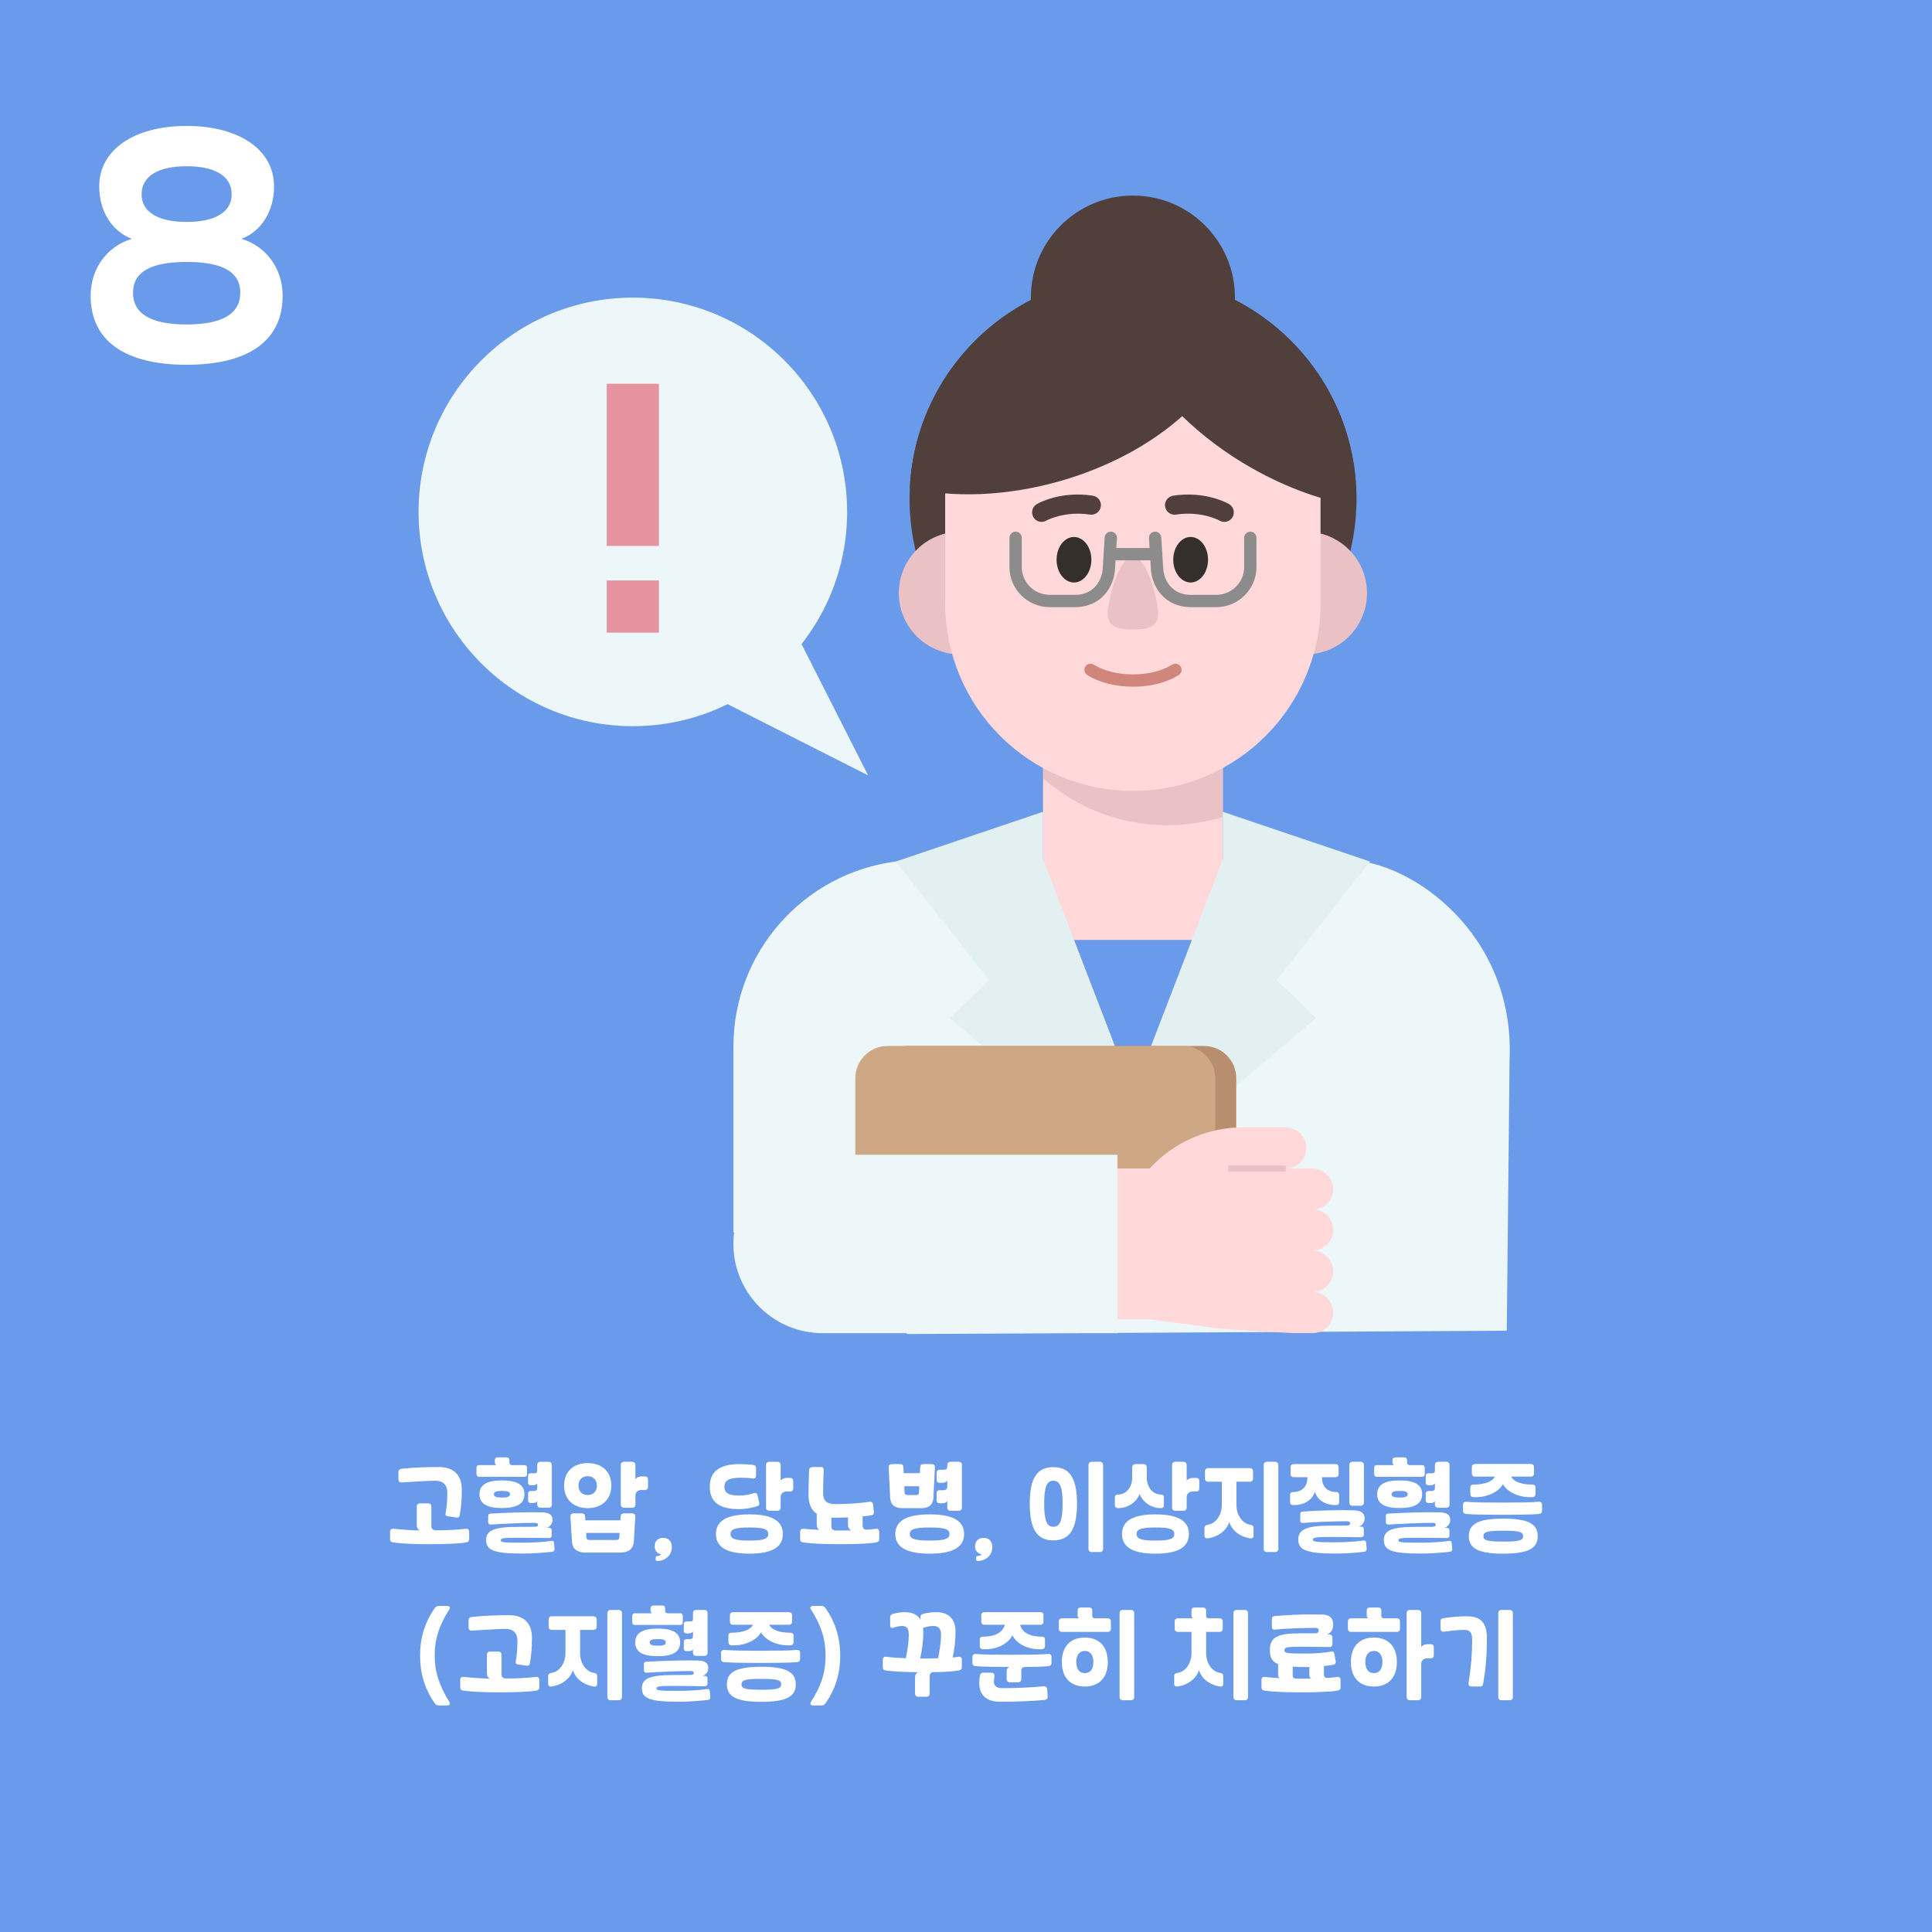<svg width="326" height="326" viewBox="0 0 326 326" fill="none" xmlns="http://www.w3.org/2000/svg">
<rect width="326" height="326" fill="#6A9BEA"/>
<path d="M75.577 255.855C75.237 255.804 75.118 255.685 75.186 255.345C75.407 254.223 75.475 252.88 75.475 251.877C75.475 250.568 74.778 249.854 73.486 249.854C71.888 249.854 70.052 250.024 67.774 250.143C67.451 250.16 67.23 249.973 67.23 249.667V248.341C67.23 248.069 67.434 247.865 67.774 247.831C70.154 247.593 72.279 247.542 74.047 247.542C76.563 247.542 77.923 248.885 77.923 251.384C77.923 252.931 77.821 254.427 77.566 255.685C77.498 256.025 77.328 256.11 76.988 256.059L75.577 255.855ZM66.38 260.275C65.989 260.224 65.819 260.054 65.819 259.731V258.473C65.819 258.116 66.023 257.929 66.38 257.963C67.621 258.082 69.304 258.218 70.834 258.252C70.528 258.116 70.324 257.793 70.324 257.368V254.24C70.324 253.883 70.528 253.679 70.885 253.679H72.245C72.602 253.679 72.789 253.883 72.789 254.24V257.504C72.789 257.963 73.027 258.201 73.52 258.218C74.693 258.252 77.26 258.133 78.586 257.963C78.943 257.912 79.164 258.116 79.164 258.473V259.731C79.164 260.037 78.994 260.207 78.603 260.275C77.549 260.462 75.135 260.564 72.483 260.564C70.103 260.564 67.859 260.479 66.38 260.275ZM84.7 252.693C85.652 252.693 86.06 252.54 86.06 252.132C86.06 251.724 85.652 251.571 84.7 251.571C83.748 251.571 83.34 251.724 83.34 252.132C83.34 252.54 83.748 252.693 84.7 252.693ZM87.437 259.476C84.938 259.476 84.496 259.544 84.496 259.901C84.496 260.275 85.023 260.309 88.372 260.309C90.038 260.309 92.061 260.173 93.013 260.003C93.285 259.952 93.472 260.088 93.489 260.36L93.574 261.397C93.591 261.635 93.438 261.805 93.183 261.839C91.976 261.992 89.8 262.145 88.389 262.145C83.442 262.145 82.031 261.652 82.031 259.867C82.031 258.201 83.425 257.64 87.403 257.64C88.338 257.64 89.409 257.623 90.157 257.623C90.616 257.623 90.786 257.538 90.786 257.3C90.786 257.045 90.633 256.96 90.191 256.96C88.151 256.96 84.581 257.13 82.813 257.249C82.541 257.266 82.371 257.113 82.371 256.841V255.804C82.371 255.549 82.507 255.413 82.813 255.396C85.584 255.243 89.069 255.124 91.534 255.192C92.673 255.226 93.234 255.634 93.234 256.416C93.234 257.079 92.86 257.589 92.265 257.793H92.656C92.911 257.793 93.098 257.946 93.098 258.184V259.119C93.098 259.357 92.928 259.527 92.656 259.527C91.415 259.527 90.463 259.476 87.437 259.476ZM80.909 252.132C80.909 250.551 82.133 249.803 84.7 249.803C87.267 249.803 88.491 250.551 88.491 252.132C88.491 253.713 87.267 254.461 84.7 254.461C82.133 254.461 80.909 253.713 80.909 252.132ZM88.457 247.219C88.78 247.219 88.933 247.372 88.933 247.712V248.698C88.933 249.038 88.78 249.191 88.457 249.191H80.875C80.552 249.191 80.399 249.038 80.399 248.698V247.712C80.399 247.372 80.552 247.219 80.875 247.219H83.748C83.578 247.117 83.493 246.964 83.493 246.726V246.437C83.493 246.08 83.663 245.91 84.02 245.91H85.431C85.788 245.91 85.958 246.08 85.958 246.437V246.845C85.958 247.066 86.111 247.219 86.417 247.219H88.457ZM90.65 248.12V247.219C90.65 246.862 90.854 246.658 91.211 246.658H92.554C92.911 246.658 93.115 246.862 93.115 247.219V253.849C93.115 254.206 92.911 254.41 92.554 254.41H91.211C90.854 254.41 90.65 254.206 90.65 253.849V253.305C90.514 253.526 90.259 253.611 89.868 253.611H89.596C89.256 253.611 89.103 253.458 89.103 253.118V252.081C89.103 251.741 89.256 251.588 89.596 251.588H90.106C90.48 251.588 90.65 251.418 90.65 251.061V250.296C90.497 250.517 90.259 250.619 89.868 250.619H89.596C89.256 250.619 89.103 250.466 89.103 250.126V249.089C89.103 248.749 89.256 248.596 89.596 248.596H90.106C90.531 248.596 90.65 248.494 90.65 248.12ZM99.16 249.089C98.208 249.089 97.613 249.718 97.613 250.67C97.613 251.639 98.208 252.268 99.16 252.268C100.112 252.268 100.724 251.639 100.724 250.67C100.724 249.718 100.112 249.089 99.16 249.089ZM98.905 258.66L98.939 259.357C98.956 259.697 99.126 259.85 99.466 259.85H103.988C104.328 259.85 104.498 259.697 104.515 259.357L104.549 258.66H98.905ZM104.668 261.975H98.786C97.375 261.975 96.576 261.329 96.508 260.105L96.253 255.923C96.236 255.583 96.457 255.362 96.814 255.362H98.174C98.531 255.362 98.718 255.549 98.735 255.923L98.769 256.535H104.685L104.719 255.923C104.736 255.549 104.923 255.362 105.28 255.362H106.64C106.997 255.362 107.218 255.583 107.201 255.923L106.946 260.105C106.878 261.329 106.079 261.975 104.668 261.975ZM103.155 250.67C103.155 252.982 101.591 254.478 99.16 254.478C96.746 254.478 95.182 252.965 95.182 250.67C95.182 248.358 96.729 246.879 99.16 246.879C101.608 246.879 103.155 248.358 103.155 250.67ZM107.218 253.849C107.218 254.206 107.014 254.41 106.657 254.41H105.314C104.957 254.41 104.753 254.206 104.753 253.849V247.219C104.753 246.862 104.957 246.658 105.314 246.658H106.657C107.014 246.658 107.218 246.862 107.218 247.219V249.599C107.405 249.31 107.796 249.123 108.272 249.123H108.816C109.156 249.123 109.343 249.31 109.343 249.65V250.891C109.343 251.231 109.156 251.418 108.816 251.418H108.204C107.626 251.418 107.218 251.809 107.218 252.353V253.849ZM111.904 259.493C112.822 259.493 113.366 260.088 113.366 261.057C113.366 262.4 112.295 263.403 110.867 263.403C110.731 263.403 110.646 263.318 110.646 263.182V262.808C110.646 262.672 110.714 262.587 110.85 262.57C111.224 262.519 111.445 262.451 111.564 262.281C110.884 262.145 110.459 261.618 110.459 260.904C110.459 260.037 111.02 259.493 111.904 259.493ZM126.452 259.952C128.866 259.952 129.631 259.663 129.631 258.847C129.631 258.031 128.866 257.742 126.452 257.742C124.038 257.742 123.273 258.031 123.273 258.847C123.273 259.663 124.038 259.952 126.452 259.952ZM120.808 258.847C120.808 256.62 122.661 255.532 126.452 255.532C130.243 255.532 132.096 256.62 132.096 258.847C132.096 261.074 130.243 262.162 126.452 262.162C122.661 262.162 120.808 261.074 120.808 258.847ZM119.771 250.857C119.771 248.273 121.42 247.049 124.837 247.049C125.483 247.049 126.282 247.083 127.047 247.185C127.438 247.236 127.574 247.372 127.574 247.729V248.97C127.574 249.344 127.387 249.531 127.047 249.48C126.384 249.378 125.636 249.344 124.99 249.344C123.052 249.344 122.236 249.786 122.236 250.857C122.236 251.945 122.95 252.353 124.786 252.353C125.568 252.353 126.537 252.183 127.234 251.945C127.302 251.928 127.37 251.911 127.438 251.911C127.642 251.911 127.761 252.047 127.829 252.336L128.101 253.526C128.186 253.866 128.067 254.07 127.676 254.189C126.775 254.461 125.568 254.648 124.718 254.648C121.318 254.648 119.771 253.424 119.771 250.857ZM131.722 254.359C131.722 254.716 131.518 254.92 131.161 254.92H129.818C129.461 254.92 129.257 254.716 129.257 254.359V247.219C129.257 246.862 129.461 246.658 129.818 246.658H131.161C131.518 246.658 131.722 246.862 131.722 247.219V249.854C131.909 249.565 132.3 249.378 132.776 249.378H133.32C133.66 249.378 133.847 249.565 133.847 249.905V251.146C133.847 251.486 133.66 251.673 133.32 251.673H132.708C132.13 251.673 131.722 252.064 131.722 252.608V254.359ZM143.089 256.042C142.375 256.076 141.627 256.093 140.879 256.093C140.675 256.093 140.471 256.093 140.284 256.076V257.538C140.284 257.997 140.522 258.235 141.015 258.252C141.593 258.269 142.766 258.252 143.667 258.235C143.327 258.099 143.089 257.759 143.089 257.317V256.042ZM136.425 252.234C136.425 251.078 136.476 249.242 136.527 248.069C136.544 247.729 136.782 247.542 137.173 247.542H138.516C138.856 247.542 139.009 247.729 138.992 248.103C138.941 249.038 138.89 250.568 138.89 251.945C138.89 253.237 139.502 253.798 140.947 253.798C142.868 253.798 145.044 253.662 146.744 253.407C147.084 253.356 147.288 253.543 147.322 253.9L147.458 255.158C147.492 255.481 147.305 255.651 146.948 255.702C146.523 255.77 146.047 255.821 145.554 255.872V257.402C145.554 257.861 145.792 258.116 146.2 258.116C146.727 258.116 147.271 258.031 147.781 257.963C148.138 257.912 148.359 258.116 148.359 258.473V259.731C148.359 260.037 148.189 260.207 147.798 260.275C146.744 260.462 144.33 260.564 141.678 260.564C139.298 260.564 137.054 260.479 135.575 260.275C135.184 260.224 135.014 260.054 135.014 259.731V258.473C135.014 258.116 135.218 257.929 135.575 257.963C136.323 258.031 137.156 258.099 138.244 258.15C137.989 257.997 137.819 257.674 137.819 257.3V255.43C136.884 254.801 136.425 253.764 136.425 252.234ZM156.887 259.952C159.403 259.952 160.219 259.663 160.219 258.847C160.219 258.031 159.403 257.742 156.887 257.742C154.354 257.742 153.521 258.031 153.521 258.847C153.521 259.663 154.354 259.952 156.887 259.952ZM152.586 250.789L152.637 251.809C152.654 252.149 152.79 252.268 153.13 252.268H154.575C154.915 252.268 155.051 252.149 155.068 251.809L155.119 250.789H152.586ZM151.073 258.847C151.073 256.62 152.977 255.532 156.887 255.532C160.78 255.532 162.684 256.62 162.684 258.847C162.684 261.074 160.78 262.162 156.887 262.162C152.977 262.162 151.073 261.074 151.073 258.847ZM155.493 254.478H152.212C150.954 254.478 150.257 253.866 150.206 252.744L149.951 247.593C149.934 247.253 150.155 247.049 150.512 247.049H151.855C152.246 247.049 152.416 247.185 152.433 247.542L152.484 248.579H155.221L155.272 247.542C155.289 247.202 155.459 247.049 155.85 247.049H157.193C157.567 247.049 157.771 247.253 157.754 247.593L157.499 252.744C157.448 253.866 156.751 254.478 155.493 254.478ZM159.845 247.321V247.219C159.845 246.862 160.049 246.658 160.406 246.658H161.749C162.106 246.658 162.31 246.862 162.31 247.219V254.359C162.31 254.716 162.106 254.92 161.749 254.92H160.406C160.049 254.92 159.845 254.716 159.845 254.359V253.288C159.675 253.543 159.369 253.662 158.944 253.662H158.57C158.23 253.662 158.043 253.475 158.043 253.135V251.979C158.043 251.639 158.23 251.452 158.57 251.452H159.182C159.709 251.452 159.845 251.214 159.845 250.772V249.837C159.675 250.092 159.369 250.211 158.944 250.211H158.57C158.23 250.211 158.043 250.024 158.043 249.684V248.528C158.043 248.188 158.23 248.001 158.57 248.001H159.182C159.76 248.001 159.845 247.797 159.845 247.321ZM165.976 259.493C166.894 259.493 167.438 260.088 167.438 261.057C167.438 262.4 166.367 263.403 164.939 263.403C164.803 263.403 164.718 263.318 164.718 263.182V262.808C164.718 262.672 164.786 262.587 164.922 262.57C165.296 262.519 165.517 262.451 165.636 262.281C164.956 262.145 164.531 261.618 164.531 260.904C164.531 260.037 165.092 259.493 165.976 259.493ZM177.736 247.559C180.507 247.559 181.731 249.429 181.731 253.73C181.731 258.031 180.49 259.918 177.736 259.918C174.982 259.918 173.758 258.031 173.758 253.73C173.758 249.429 174.982 247.559 177.736 247.559ZM176.189 253.73C176.189 256.535 176.631 257.623 177.736 257.623C178.858 257.623 179.3 256.552 179.3 253.73C179.3 250.925 178.858 249.854 177.736 249.854C176.631 249.854 176.189 250.925 176.189 253.73ZM183.669 247.219C183.669 246.862 183.873 246.658 184.23 246.658H185.573C185.93 246.658 186.134 246.862 186.134 247.219V261.329C186.134 261.686 185.93 261.89 185.573 261.89H184.23C183.873 261.89 183.669 261.686 183.669 261.329V247.219ZM194.967 259.952C197.381 259.952 198.146 259.663 198.146 258.847C198.146 258.031 197.381 257.742 194.967 257.742C192.553 257.742 191.788 258.031 191.788 258.847C191.788 259.663 192.553 259.952 194.967 259.952ZM194.967 255.532C198.758 255.532 200.611 256.62 200.611 258.847C200.611 261.074 198.758 262.162 194.967 262.162C191.176 262.162 189.323 261.074 189.323 258.847C189.323 256.62 191.176 255.532 194.967 255.532ZM192.298 252.064C191.822 253.407 190.377 254.478 188.677 254.478C188.303 254.478 188.116 254.274 188.116 253.951V252.676C188.116 252.353 188.303 252.183 188.677 252.183C190.054 252.183 191.04 250.908 191.04 249.361V247.661C191.04 247.27 191.244 247.049 191.601 247.049H192.961C193.301 247.049 193.505 247.27 193.505 247.661V249.361C193.505 250.908 194.491 252.183 195.868 252.183C196.225 252.183 196.395 252.353 196.395 252.676V253.951C196.395 254.291 196.225 254.478 195.868 254.478C194.202 254.478 192.757 253.39 192.298 252.064ZM200.237 254.359C200.237 254.716 200.033 254.92 199.676 254.92H198.333C197.976 254.92 197.772 254.716 197.772 254.359V247.219C197.772 246.862 197.976 246.658 198.333 246.658H199.676C200.033 246.658 200.237 246.862 200.237 247.219V249.854C200.424 249.565 200.815 249.378 201.291 249.378H201.835C202.175 249.378 202.362 249.565 202.362 249.905V251.146C202.362 251.486 202.175 251.673 201.835 251.673H201.223C200.645 251.673 200.237 252.064 200.237 252.608V254.359ZM210.873 247.729C211.23 247.729 211.434 247.933 211.434 248.29V249.463C211.434 249.82 211.23 250.024 210.873 250.024H208.629V253.934C208.629 255.685 209.666 257.096 210.992 257.283C211.349 257.334 211.519 257.504 211.519 257.827V259.102C211.519 259.442 211.349 259.629 210.992 259.578C209.292 259.34 207.864 258.286 207.422 256.807C206.963 258.286 205.518 259.34 203.801 259.578C203.444 259.629 203.24 259.442 203.24 259.102V257.827C203.24 257.504 203.427 257.334 203.801 257.283C205.127 257.096 206.164 255.685 206.164 253.934V250.024H203.886C203.529 250.024 203.325 249.82 203.325 249.463V248.29C203.325 247.933 203.529 247.729 203.886 247.729H210.873ZM213.236 247.219C213.236 246.862 213.44 246.658 213.797 246.658H215.14C215.497 246.658 215.701 246.862 215.701 247.219V261.329C215.701 261.686 215.497 261.89 215.14 261.89H213.797C213.44 261.89 213.236 261.686 213.236 261.329V247.219ZM229.685 259.391C228.444 259.391 227.577 259.34 224.466 259.34C221.967 259.34 221.525 259.442 221.525 259.799C221.525 260.173 222.052 260.241 225.401 260.241C226.795 260.241 228.92 260.139 230.042 259.935C230.314 259.884 230.501 260.02 230.518 260.292L230.603 261.397C230.62 261.635 230.467 261.805 230.212 261.839C228.988 262.009 226.812 262.145 225.418 262.145C220.505 262.145 219.06 261.567 219.06 259.765C219.06 257.98 220.726 257.436 224.432 257.436C225.367 257.436 226.438 257.419 227.186 257.419C227.628 257.419 227.815 257.3 227.815 257.062C227.815 256.807 227.645 256.688 227.22 256.688C225.605 256.688 221.848 256.807 219.842 256.977C219.57 256.994 219.4 256.841 219.4 256.569V255.464C219.4 255.209 219.536 255.073 219.842 255.056C222.409 254.869 225.928 254.767 228.563 254.852C229.651 254.886 230.263 255.362 230.263 256.178C230.263 256.841 229.889 257.368 229.277 257.589H229.685C229.94 257.589 230.127 257.742 230.127 257.98V258.983C230.127 259.221 229.957 259.391 229.685 259.391ZM225.316 247.049C225.673 247.049 225.877 247.253 225.877 247.61V248.698C225.877 249.055 225.673 249.259 225.316 249.259H223.072V249.378C223.072 250.857 224.007 251.758 225.435 251.758C225.792 251.758 225.962 251.928 225.962 252.251V253.441C225.962 253.781 225.792 253.968 225.435 253.968C223.735 253.968 222.324 253.203 221.865 251.724C221.389 253.203 219.978 253.968 218.244 253.968C217.87 253.968 217.683 253.764 217.683 253.441V252.251C217.683 251.928 217.87 251.758 218.244 251.758C219.672 251.758 220.607 250.857 220.607 249.378V249.259H218.329C217.972 249.259 217.768 249.055 217.768 248.698V247.61C217.768 247.253 217.972 247.049 218.329 247.049H225.316ZM227.679 247.219C227.679 246.862 227.883 246.658 228.24 246.658H229.583C229.94 246.658 230.144 246.862 230.144 247.219V253.509C230.144 253.866 229.94 254.07 229.583 254.07H228.24C227.883 254.07 227.679 253.866 227.679 253.509V247.219ZM236.173 252.693C237.125 252.693 237.533 252.54 237.533 252.132C237.533 251.724 237.125 251.571 236.173 251.571C235.221 251.571 234.813 251.724 234.813 252.132C234.813 252.54 235.221 252.693 236.173 252.693ZM238.91 259.476C236.411 259.476 235.969 259.544 235.969 259.901C235.969 260.275 236.496 260.309 239.845 260.309C241.511 260.309 243.534 260.173 244.486 260.003C244.758 259.952 244.945 260.088 244.962 260.36L245.047 261.397C245.064 261.635 244.911 261.805 244.656 261.839C243.449 261.992 241.273 262.145 239.862 262.145C234.915 262.145 233.504 261.652 233.504 259.867C233.504 258.201 234.898 257.64 238.876 257.64C239.811 257.64 240.882 257.623 241.63 257.623C242.089 257.623 242.259 257.538 242.259 257.3C242.259 257.045 242.106 256.96 241.664 256.96C239.624 256.96 236.054 257.13 234.286 257.249C234.014 257.266 233.844 257.113 233.844 256.841V255.804C233.844 255.549 233.98 255.413 234.286 255.396C237.057 255.243 240.542 255.124 243.007 255.192C244.146 255.226 244.707 255.634 244.707 256.416C244.707 257.079 244.333 257.589 243.738 257.793H244.129C244.384 257.793 244.571 257.946 244.571 258.184V259.119C244.571 259.357 244.401 259.527 244.129 259.527C242.888 259.527 241.936 259.476 238.91 259.476ZM232.382 252.132C232.382 250.551 233.606 249.803 236.173 249.803C238.74 249.803 239.964 250.551 239.964 252.132C239.964 253.713 238.74 254.461 236.173 254.461C233.606 254.461 232.382 253.713 232.382 252.132ZM239.93 247.219C240.253 247.219 240.406 247.372 240.406 247.712V248.698C240.406 249.038 240.253 249.191 239.93 249.191H232.348C232.025 249.191 231.872 249.038 231.872 248.698V247.712C231.872 247.372 232.025 247.219 232.348 247.219H235.221C235.051 247.117 234.966 246.964 234.966 246.726V246.437C234.966 246.08 235.136 245.91 235.493 245.91H236.904C237.261 245.91 237.431 246.08 237.431 246.437V246.845C237.431 247.066 237.584 247.219 237.89 247.219H239.93ZM242.123 248.12V247.219C242.123 246.862 242.327 246.658 242.684 246.658H244.027C244.384 246.658 244.588 246.862 244.588 247.219V253.849C244.588 254.206 244.384 254.41 244.027 254.41H242.684C242.327 254.41 242.123 254.206 242.123 253.849V253.305C241.987 253.526 241.732 253.611 241.341 253.611H241.069C240.729 253.611 240.576 253.458 240.576 253.118V252.081C240.576 251.741 240.729 251.588 241.069 251.588H241.579C241.953 251.588 242.123 251.418 242.123 251.061V250.296C241.97 250.517 241.732 250.619 241.341 250.619H241.069C240.729 250.619 240.576 250.466 240.576 250.126V249.089C240.576 248.749 240.729 248.596 241.069 248.596H241.579C242.004 248.596 242.123 248.494 242.123 248.12ZM247.845 259.204C247.845 257.096 249.528 256.246 253.659 256.246C257.79 256.246 259.473 257.096 259.473 259.204C259.473 261.312 257.79 262.162 253.659 262.162C249.528 262.162 247.845 261.312 247.845 259.204ZM248.899 247.032H258.3C258.657 247.032 258.844 247.219 258.844 247.576V248.613C258.844 248.97 258.657 249.157 258.3 249.157H254.985C255.359 249.956 256.583 250.5 258.538 250.5C258.912 250.5 259.099 250.67 259.099 250.993V252.098C259.099 252.421 258.912 252.608 258.538 252.625C256.311 252.727 254.322 251.758 253.608 250.432C252.877 251.758 250.888 252.727 248.661 252.625C248.287 252.608 248.1 252.421 248.1 252.098V250.993C248.1 250.67 248.287 250.5 248.661 250.5C250.616 250.5 251.857 249.956 252.248 249.157H248.899C248.542 249.157 248.355 248.97 248.355 248.613V247.576C248.355 247.219 248.542 247.032 248.899 247.032ZM253.506 253.543C256.158 253.543 258.572 253.509 259.626 253.407C259.983 253.373 260.204 253.56 260.204 253.917V254.92C260.204 255.226 260.034 255.43 259.643 255.464C258.589 255.566 256.175 255.6 253.523 255.6C251.143 255.6 248.899 255.583 247.42 255.464C247.029 255.43 246.859 255.243 246.859 254.92V253.917C246.859 253.56 247.063 253.373 247.42 253.407C248.882 253.526 251.126 253.543 253.506 253.543ZM250.31 259.204C250.31 259.935 250.973 260.122 253.659 260.122C256.345 260.122 257.008 259.935 257.008 259.204C257.008 258.473 256.345 258.286 253.659 258.286C250.973 258.286 250.31 258.473 250.31 259.204ZM73.346 279.376C73.346 282.062 74.06 284.306 75.845 287.23C76.032 287.519 75.845 287.774 75.454 287.774H74.111C73.737 287.774 73.55 287.672 73.346 287.383C71.697 285.037 70.881 282.402 70.881 279.376C70.881 276.35 71.697 273.715 73.346 271.369C73.55 271.08 73.737 270.978 74.111 270.978H75.454C75.845 270.978 76.032 271.233 75.845 271.522C74.094 274.242 73.346 276.571 73.346 279.376ZM87.414 280.855C87.074 280.804 86.955 280.685 87.023 280.345C87.244 279.223 87.312 277.88 87.312 276.877C87.312 275.568 86.615 274.854 85.323 274.854C83.725 274.854 81.889 275.024 79.611 275.143C79.288 275.16 79.067 274.973 79.067 274.667V273.341C79.067 273.069 79.271 272.865 79.611 272.831C81.991 272.593 84.116 272.542 85.884 272.542C88.4 272.542 89.76 273.885 89.76 276.384C89.76 277.931 89.658 279.427 89.403 280.685C89.335 281.025 89.165 281.11 88.825 281.059L87.414 280.855ZM78.217 285.275C77.826 285.224 77.656 285.054 77.656 284.731V283.473C77.656 283.116 77.86 282.929 78.217 282.963C79.458 283.082 81.141 283.218 82.671 283.252C82.365 283.116 82.161 282.793 82.161 282.368V279.24C82.161 278.883 82.365 278.679 82.722 278.679H84.082C84.439 278.679 84.626 278.883 84.626 279.24V282.504C84.626 282.963 84.864 283.201 85.357 283.218C86.53 283.252 89.097 283.133 90.423 282.963C90.78 282.912 91.001 283.116 91.001 283.473V284.731C91.001 285.037 90.831 285.207 90.44 285.275C89.386 285.462 86.972 285.564 84.32 285.564C81.94 285.564 79.696 285.479 78.217 285.275ZM100.124 272.729C100.481 272.729 100.685 272.933 100.685 273.29V274.463C100.685 274.82 100.481 275.024 100.124 275.024H97.88V278.934C97.88 280.685 98.917 282.096 100.243 282.283C100.6 282.334 100.77 282.504 100.77 282.827V284.102C100.77 284.442 100.6 284.629 100.243 284.578C98.543 284.34 97.115 283.286 96.673 281.807C96.214 283.286 94.769 284.34 93.052 284.578C92.695 284.629 92.491 284.442 92.491 284.102V282.827C92.491 282.504 92.678 282.334 93.052 282.283C94.378 282.096 95.415 280.685 95.415 278.934V275.024H93.137C92.78 275.024 92.576 274.82 92.576 274.463V273.29C92.576 272.933 92.78 272.729 93.137 272.729H100.124ZM102.487 272.219C102.487 271.862 102.691 271.658 103.048 271.658H104.391C104.748 271.658 104.952 271.862 104.952 272.219V286.329C104.952 286.686 104.748 286.89 104.391 286.89H103.048C102.691 286.89 102.487 286.686 102.487 286.329V272.219ZM110.98 277.693C111.932 277.693 112.34 277.54 112.34 277.132C112.34 276.724 111.932 276.571 110.98 276.571C110.028 276.571 109.62 276.724 109.62 277.132C109.62 277.54 110.028 277.693 110.98 277.693ZM113.717 284.476C111.218 284.476 110.776 284.544 110.776 284.901C110.776 285.275 111.303 285.309 114.652 285.309C116.318 285.309 118.341 285.173 119.293 285.003C119.565 284.952 119.752 285.088 119.769 285.36L119.854 286.397C119.871 286.635 119.718 286.805 119.463 286.839C118.256 286.992 116.08 287.145 114.669 287.145C109.722 287.145 108.311 286.652 108.311 284.867C108.311 283.201 109.705 282.64 113.683 282.64C114.618 282.64 115.689 282.623 116.437 282.623C116.896 282.623 117.066 282.538 117.066 282.3C117.066 282.045 116.913 281.96 116.471 281.96C114.431 281.96 110.861 282.13 109.093 282.249C108.821 282.266 108.651 282.113 108.651 281.841V280.804C108.651 280.549 108.787 280.413 109.093 280.396C111.864 280.243 115.349 280.124 117.814 280.192C118.953 280.226 119.514 280.634 119.514 281.416C119.514 282.079 119.14 282.589 118.545 282.793H118.936C119.191 282.793 119.378 282.946 119.378 283.184V284.119C119.378 284.357 119.208 284.527 118.936 284.527C117.695 284.527 116.743 284.476 113.717 284.476ZM107.189 277.132C107.189 275.551 108.413 274.803 110.98 274.803C113.547 274.803 114.771 275.551 114.771 277.132C114.771 278.713 113.547 279.461 110.98 279.461C108.413 279.461 107.189 278.713 107.189 277.132ZM114.737 272.219C115.06 272.219 115.213 272.372 115.213 272.712V273.698C115.213 274.038 115.06 274.191 114.737 274.191H107.155C106.832 274.191 106.679 274.038 106.679 273.698V272.712C106.679 272.372 106.832 272.219 107.155 272.219H110.028C109.858 272.117 109.773 271.964 109.773 271.726V271.437C109.773 271.08 109.943 270.91 110.3 270.91H111.711C112.068 270.91 112.238 271.08 112.238 271.437V271.845C112.238 272.066 112.391 272.219 112.697 272.219H114.737ZM116.93 273.12V272.219C116.93 271.862 117.134 271.658 117.491 271.658H118.834C119.191 271.658 119.395 271.862 119.395 272.219V278.849C119.395 279.206 119.191 279.41 118.834 279.41H117.491C117.134 279.41 116.93 279.206 116.93 278.849V278.305C116.794 278.526 116.539 278.611 116.148 278.611H115.876C115.536 278.611 115.383 278.458 115.383 278.118V277.081C115.383 276.741 115.536 276.588 115.876 276.588H116.386C116.76 276.588 116.93 276.418 116.93 276.061V275.296C116.777 275.517 116.539 275.619 116.148 275.619H115.876C115.536 275.619 115.383 275.466 115.383 275.126V274.089C115.383 273.749 115.536 273.596 115.876 273.596H116.386C116.811 273.596 116.93 273.494 116.93 273.12ZM122.653 284.204C122.653 282.096 124.336 281.246 128.467 281.246C132.598 281.246 134.281 282.096 134.281 284.204C134.281 286.312 132.598 287.162 128.467 287.162C124.336 287.162 122.653 286.312 122.653 284.204ZM123.707 272.032H133.108C133.465 272.032 133.652 272.219 133.652 272.576V273.613C133.652 273.97 133.465 274.157 133.108 274.157H129.793C130.167 274.956 131.391 275.5 133.346 275.5C133.72 275.5 133.907 275.67 133.907 275.993V277.098C133.907 277.421 133.72 277.608 133.346 277.625C131.119 277.727 129.13 276.758 128.416 275.432C127.685 276.758 125.696 277.727 123.469 277.625C123.095 277.608 122.908 277.421 122.908 277.098V275.993C122.908 275.67 123.095 275.5 123.469 275.5C125.424 275.5 126.665 274.956 127.056 274.157H123.707C123.35 274.157 123.163 273.97 123.163 273.613V272.576C123.163 272.219 123.35 272.032 123.707 272.032ZM128.314 278.543C130.966 278.543 133.38 278.509 134.434 278.407C134.791 278.373 135.012 278.56 135.012 278.917V279.92C135.012 280.226 134.842 280.43 134.451 280.464C133.397 280.566 130.983 280.6 128.331 280.6C125.951 280.6 123.707 280.583 122.228 280.464C121.837 280.43 121.667 280.243 121.667 279.92V278.917C121.667 278.56 121.871 278.373 122.228 278.407C123.69 278.526 125.934 278.543 128.314 278.543ZM125.118 284.204C125.118 284.935 125.781 285.122 128.467 285.122C131.153 285.122 131.816 284.935 131.816 284.204C131.816 283.473 131.153 283.286 128.467 283.286C125.781 283.286 125.118 283.473 125.118 284.204ZM139.307 279.376C139.307 276.571 138.559 274.242 136.808 271.522C136.621 271.233 136.808 270.978 137.199 270.978H138.542C138.916 270.978 139.103 271.08 139.307 271.369C140.956 273.715 141.772 276.35 141.772 279.376C141.772 282.402 140.956 285.037 139.307 287.383C139.103 287.672 138.916 287.774 138.542 287.774H137.199C136.808 287.774 136.621 287.519 136.808 287.23C138.576 284.493 139.307 282.198 139.307 279.376ZM156.865 282.861V285.734C156.865 286.091 156.678 286.295 156.321 286.295H154.961C154.604 286.295 154.4 286.091 154.4 285.734V282.98C154.4 282.623 154.604 282.3 154.91 282.164C152.802 282.147 150.847 282.062 149.521 281.875C149.13 281.824 148.96 281.654 148.96 281.331V280.073C148.96 279.716 149.164 279.512 149.521 279.563C150.405 279.682 151.561 279.75 152.87 279.801C152.87 279.75 152.87 279.699 152.887 279.631C153.108 278.509 153.346 277.132 153.346 275.789C153.346 274.82 153.006 274.361 152.224 274.361C151.833 274.361 151.34 274.463 150.745 274.65C150.677 274.667 150.592 274.684 150.541 274.684C150.337 274.684 150.201 274.565 150.201 274.327V272.933C150.201 272.61 150.337 272.406 150.643 272.321C151.34 272.134 152.037 272.032 152.7 272.032C153.924 272.032 154.808 272.457 155.301 273.273V272.933C155.301 272.61 155.437 272.406 155.743 272.321C156.44 272.134 157.307 272.032 157.97 272.032C160.078 272.032 161.234 273.205 161.234 275.347C161.234 276.86 161.03 278.339 160.758 279.682C161.149 279.648 161.472 279.597 161.727 279.563C162.084 279.495 162.305 279.716 162.305 280.073V281.331C162.305 281.637 162.135 281.807 161.744 281.875C160.928 282.011 159.33 282.147 157.596 282.147C157.103 282.147 156.865 282.402 156.865 282.861ZM158.786 275.789C158.786 274.82 158.361 274.361 157.494 274.361C157.103 274.361 156.44 274.463 155.845 274.65C155.811 274.667 155.777 274.667 155.76 274.667C155.777 274.888 155.794 275.109 155.794 275.347C155.794 276.928 155.573 278.475 155.267 279.852C156.287 279.852 157.29 279.835 158.31 279.801C158.31 279.75 158.31 279.699 158.327 279.631C158.548 278.509 158.786 277.132 158.786 275.789ZM175.525 272.032C175.882 272.032 176.069 272.219 176.069 272.576V273.613C176.069 273.97 175.882 274.157 175.525 274.157H172.142C172.414 275.364 173.638 276.163 175.763 276.163C176.137 276.163 176.324 276.333 176.324 276.656V277.761C176.324 278.084 176.137 278.271 175.763 278.288C173.468 278.39 171.547 277.387 170.833 275.925C170.102 277.387 168.181 278.39 165.886 278.288C165.512 278.271 165.325 278.084 165.325 277.761V276.656C165.325 276.333 165.512 276.163 165.886 276.163C168.011 276.163 169.252 275.364 169.541 274.157H166.124C165.767 274.157 165.58 273.97 165.58 273.613V272.576C165.58 272.219 165.767 272.032 166.124 272.032H175.525ZM173.026 281.28C172.533 281.28 172.329 281.518 172.329 281.909V283.303C172.329 283.66 172.142 283.864 171.785 283.864H170.425C170.068 283.864 169.864 283.66 169.864 283.303V281.994C169.864 281.654 170.034 281.399 170.306 281.28C168.011 281.28 166.005 281.246 164.645 281.144C164.254 281.11 164.084 280.923 164.084 280.6V279.597C164.084 279.24 164.288 279.053 164.645 279.087C166.107 279.206 168.351 279.223 170.731 279.223C173.383 279.223 175.797 279.189 176.851 279.087C177.208 279.053 177.429 279.24 177.429 279.597V280.6C177.429 280.906 177.259 281.11 176.868 281.144C176.035 281.229 174.335 281.28 173.026 281.28ZM176.273 286.839C174.131 287.043 171.377 287.145 168.708 287.145C166.481 287.145 165.24 286.023 165.24 284.017C165.24 283.439 165.291 283.133 165.342 282.81C165.41 282.419 165.58 282.249 165.903 282.249H167.246C167.637 282.249 167.858 282.47 167.807 282.81C167.773 283.048 167.705 283.422 167.705 283.711C167.705 284.476 168.164 284.85 168.997 284.85C171.564 284.85 174.301 284.731 176.12 284.544C176.443 284.51 176.681 284.714 176.698 285.071L176.783 286.278C176.8 286.601 176.63 286.805 176.273 286.839ZM181.605 280.447C181.605 281.637 182.132 282.317 183.05 282.317C183.968 282.317 184.495 281.637 184.495 280.447C184.495 279.257 183.968 278.577 183.05 278.577C182.132 278.577 181.605 279.257 181.605 280.447ZM183.05 276.316C185.498 276.316 186.926 277.846 186.926 280.447C186.926 283.048 185.498 284.578 183.05 284.578C180.602 284.578 179.174 283.048 179.174 280.447C179.174 277.846 180.602 276.316 183.05 276.316ZM188.915 272.219C188.915 271.862 189.119 271.658 189.476 271.658H190.819C191.176 271.658 191.38 271.862 191.38 272.219V286.329C191.38 286.686 191.176 286.89 190.819 286.89H189.476C189.119 286.89 188.915 286.686 188.915 286.329V272.219ZM184.308 271.777V272.695C184.308 272.916 184.461 273.069 184.767 273.069H186.892C187.249 273.069 187.453 273.273 187.453 273.63V274.803C187.453 275.16 187.249 275.364 186.892 275.364H179.225C178.868 275.364 178.664 275.16 178.664 274.803V273.63C178.664 273.273 178.868 273.069 179.225 273.069H182.098C181.928 272.967 181.843 272.814 181.843 272.576V271.777C181.843 271.42 182.013 271.25 182.37 271.25H183.781C184.138 271.25 184.308 271.42 184.308 271.777ZM203.516 272.695C203.516 272.916 203.669 273.069 203.975 273.069H205.76C206.117 273.069 206.321 273.273 206.321 273.63V274.803C206.321 275.16 206.117 275.364 205.76 275.364H203.516V278.934C203.516 280.685 204.553 282.096 205.879 282.283C206.236 282.334 206.406 282.504 206.406 282.827V284.102C206.406 284.442 206.236 284.629 205.879 284.578C204.179 284.34 202.751 283.286 202.309 281.807C201.85 283.286 200.405 284.34 198.688 284.578C198.331 284.629 198.127 284.442 198.127 284.102V282.827C198.127 282.504 198.314 282.334 198.688 282.283C200.014 282.096 201.051 280.685 201.051 278.934V275.364H198.773C198.416 275.364 198.212 275.16 198.212 274.803V273.63C198.212 273.273 198.416 273.069 198.773 273.069H201.306C201.136 272.967 201.051 272.814 201.051 272.576V271.777C201.051 271.42 201.221 271.25 201.578 271.25H202.989C203.346 271.25 203.516 271.42 203.516 271.777V272.695ZM208.123 272.219C208.123 271.862 208.327 271.658 208.684 271.658H210.027C210.384 271.658 210.588 271.862 210.588 272.219V286.329C210.588 286.686 210.384 286.89 210.027 286.89H208.684C208.327 286.89 208.123 286.686 208.123 286.329V272.219ZM220.934 281.28C220.73 281.297 220.543 281.297 220.373 281.297C219.523 281.297 218.775 281.28 218.129 281.229V282.64C218.129 283.065 218.299 283.235 218.741 283.252C219.421 283.269 220.441 283.252 221.291 283.235C221.053 283.15 220.934 282.946 220.934 282.589V281.28ZM224.385 277.914C223.144 277.914 222.532 277.863 219.421 277.863C216.922 277.863 216.735 278.016 216.735 278.475C216.735 278.934 217.007 279.019 220.356 279.019C221.75 279.019 223.535 278.9 224.657 278.679C224.929 278.628 225.116 278.764 225.167 279.104L225.388 280.362C225.439 280.651 225.252 280.855 224.997 280.906C224.555 280.974 223.994 281.059 223.399 281.11V282.504C223.399 282.929 223.569 283.116 224.011 283.116C224.572 283.116 225.167 283.031 225.626 282.963C225.983 282.912 226.204 283.116 226.204 283.473V284.731C226.204 285.037 226.034 285.207 225.643 285.275C224.589 285.462 222.175 285.564 219.523 285.564C217.143 285.564 214.899 285.479 213.42 285.275C213.029 285.224 212.859 285.054 212.859 284.731V283.473C212.859 283.116 213.063 282.929 213.42 282.963C214.168 283.031 214.882 283.116 215.936 283.167C215.766 283.065 215.664 282.861 215.664 282.555V280.787C214.61 280.362 214.27 279.631 214.27 278.424C214.27 276.197 215.681 275.602 219.387 275.602H221.886C222.328 275.602 222.515 275.432 222.515 275.126C222.515 274.803 222.345 274.684 221.92 274.684C220.305 274.684 217.058 274.769 215.052 274.973C214.78 275.007 214.61 274.803 214.61 274.463V273.205C214.61 272.899 214.746 272.729 215.052 272.695C217.024 272.525 219.251 272.406 221.376 272.406C222.022 272.406 222.651 272.423 223.263 272.44C224.351 272.491 224.963 273.069 224.963 274.089C224.963 274.922 224.589 275.534 223.96 275.806H224.385C224.64 275.806 224.827 275.993 224.827 276.282V277.404C224.827 277.71 224.657 277.914 224.385 277.914ZM231.825 282.317C232.743 282.317 233.27 281.637 233.27 280.447C233.27 279.257 232.743 278.577 231.825 278.577C230.907 278.577 230.38 279.257 230.38 280.447C230.38 281.637 230.907 282.317 231.825 282.317ZM231.825 276.316C234.273 276.316 235.701 277.846 235.701 280.447C235.701 283.048 234.273 284.578 231.825 284.578C229.377 284.578 227.949 283.048 227.949 280.447C227.949 277.846 229.377 276.316 231.825 276.316ZM239.815 286.329C239.815 286.686 239.611 286.89 239.254 286.89H237.911C237.554 286.89 237.35 286.686 237.35 286.329V272.219C237.35 271.862 237.554 271.658 237.911 271.658H239.254C239.611 271.658 239.815 271.862 239.815 272.219V277.914C240.002 277.625 240.393 277.438 240.869 277.438H241.413C241.753 277.438 241.94 277.625 241.94 277.965V279.291C241.94 279.631 241.753 279.818 241.413 279.818H240.801C240.223 279.818 239.815 280.209 239.815 280.753V286.329ZM233.083 272.695C233.083 272.916 233.236 273.069 233.542 273.069H235.667C236.024 273.069 236.228 273.273 236.228 273.63V274.803C236.228 275.16 236.024 275.364 235.667 275.364H228C227.643 275.364 227.439 275.16 227.439 274.803V273.63C227.439 273.273 227.643 273.069 228 273.069H230.873C230.703 272.967 230.618 272.814 230.618 272.576V271.777C230.618 271.42 230.788 271.25 231.145 271.25H232.556C232.913 271.25 233.083 271.42 233.083 271.777V272.695ZM247.799 284.017C248.224 281.229 248.411 279.07 248.411 276.758C248.411 275.483 248.071 275.024 247.102 275.024C245.606 275.024 244.722 275.211 243.6 275.33C243.277 275.364 243.073 275.16 243.073 274.803V273.562C243.073 273.239 243.226 273.086 243.6 273.035C245.317 272.797 246.269 272.729 247.476 272.729C249.89 272.729 250.893 273.817 250.893 276.469C250.893 279.189 250.723 281.535 250.264 284.085C250.196 284.459 250.043 284.578 249.686 284.578H248.326C247.952 284.578 247.748 284.357 247.799 284.017ZM252.814 272.219C252.814 271.862 253.018 271.658 253.375 271.658H254.718C255.075 271.658 255.279 271.862 255.279 272.219V286.329C255.279 286.686 255.075 286.89 254.718 286.89H253.375C253.018 286.89 252.814 286.686 252.814 286.329V272.219Z" fill="white"/>
<path d="M31.493 44.2C25.393 44.2 22.443 45.9 22.443 49.4C22.443 52.95 25.493 54.75 31.493 54.75C37.493 54.75 40.543 52.95 40.543 49.4C40.543 45.9 37.593 44.2 31.493 44.2ZM31.493 28.05C26.643 28.05 23.893 29.75 23.893 32.8C23.893 35.75 26.643 37.45 31.493 37.45C36.343 37.45 39.093 35.75 39.093 32.8C39.093 29.75 36.343 28.05 31.493 28.05ZM31.493 61.55C20.993 61.55 15.293 57.45 15.293 49.9C15.293 45.3 18.093 41.55 22.243 40.3C18.943 39.05 16.743 35.7 16.743 31.45C16.743 25.3 22.593 21.25 31.493 21.25C40.393 21.25 46.243 25.3 46.243 31.45C46.243 35.7 44.043 39.05 40.743 40.3C44.893 41.55 47.693 45.3 47.693 49.9C47.693 57.45 41.993 61.55 31.493 61.55Z" fill="white"/>
<path d="M191.164 67.439C200.674 67.439 208.383 59.73 208.383 50.22C208.383 40.709 200.674 33 191.164 33C181.654 33 173.944 40.709 173.944 50.22C173.944 59.73 181.654 67.439 191.164 67.439Z" fill="#513F3B"/>
<path d="M228.881 84.175C228.881 84.597 228.866 85.034 228.866 85.455C228.195 105.688 211.568 121.877 191.179 121.877C170.354 121.877 153.478 104.985 153.478 84.175C153.478 83.566 153.493 82.957 153.524 82.364C154.461 62.381 170.978 46.473 191.195 46.473C211.99 46.473 228.881 63.349 228.881 84.175Z" fill="#513F3B"/>
<path d="M254.719 178.75L254.251 224.539L153.151 225.101L123.754 207.912V176.611C123.754 160.594 135.681 147.371 151.137 145.372C152.479 145.169 153.869 145.091 155.258 145.091H227.056C238.015 145.076 255.64 157.534 254.719 178.75Z" fill="#EDF7F9"/>
<path d="M206.323 123.454V145.091L191.257 184.698L176.005 145.091V123.454H206.323Z" fill="#FFD8D9"/>
<path d="M206.338 123.454V137.847C203.372 138.753 200.218 139.253 196.971 139.253C188.947 139.253 181.609 136.255 176.021 131.337V123.454H206.338Z" fill="#EAC1C5"/>
<path d="M162.017 110.418C167.734 110.418 172.368 105.784 172.368 100.068C172.368 94.351 167.734 89.717 162.017 89.717C156.301 89.717 151.667 94.351 151.667 100.068C151.667 105.784 156.301 110.418 162.017 110.418Z" fill="#EAC1C5"/>
<path d="M220.31 110.418C226.027 110.418 230.661 105.784 230.661 100.068C230.661 94.351 226.027 89.717 220.31 89.717C214.594 89.717 209.96 94.351 209.96 100.068C209.96 105.784 214.594 110.418 220.31 110.418Z" fill="#EAC1C5"/>
<path d="M222.824 83.504V101.8C222.824 119.285 208.649 133.461 191.164 133.461C173.679 133.461 159.488 119.285 159.488 101.8V83.504C159.488 82.161 159.566 80.85 159.754 79.538C161.689 63.927 175.022 51.843 191.164 51.843C199.907 51.843 207.822 55.387 213.551 61.117C219.281 66.846 222.824 74.777 222.824 83.504Z" fill="#FFD8D9"/>
<path d="M181.219 98.287C182.84 98.287 184.154 96.568 184.154 94.447C184.154 92.326 182.84 90.606 181.219 90.606C179.598 90.606 178.284 92.326 178.284 94.447C178.284 96.568 179.598 98.287 181.219 98.287Z" fill="#352F2C"/>
<path d="M200.906 98.287C202.527 98.287 203.841 96.568 203.841 94.447C203.841 92.326 202.527 90.606 200.906 90.606C199.285 90.606 197.971 92.326 197.971 94.447C197.971 96.568 199.285 98.287 200.906 98.287Z" fill="#352F2C"/>
<path d="M175.771 88.062C175.209 88.062 174.678 87.781 174.366 87.266C173.929 86.501 174.179 85.517 174.944 85.064C175.1 84.971 178.893 82.785 184.404 83.644C185.278 83.784 185.887 84.596 185.747 85.486C185.606 86.36 184.779 86.969 183.905 86.829C179.58 86.173 176.583 87.828 176.551 87.843C176.317 87.984 176.036 88.062 175.771 88.062Z" fill="#513F3B"/>
<path d="M206.572 88.062C207.134 88.062 207.665 87.781 207.977 87.266C208.414 86.501 208.165 85.517 207.4 85.064C207.243 84.971 203.45 82.785 197.939 83.644C197.065 83.784 196.456 84.596 196.596 85.486C196.737 86.36 197.564 86.969 198.439 86.829C202.763 86.173 205.76 87.828 205.792 87.843C206.026 87.984 206.307 88.062 206.572 88.062Z" fill="#513F3B"/>
<path d="M195.411 103.564C195.411 105.906 193.506 106.218 191.164 106.218C188.823 106.218 186.918 105.906 186.918 103.564C186.918 101.223 188.823 93.916 191.164 93.916C193.506 93.916 195.411 101.207 195.411 103.564Z" fill="#EAC1C5"/>
<path d="M228.88 84.175C228.88 84.597 228.865 85.034 228.865 85.455C223.229 84.472 217.265 82.38 211.489 79.132C206.884 76.557 202.856 73.497 199.484 70.218C194.238 74.917 187.057 78.867 178.705 81.225C169.666 83.769 160.798 84.019 153.523 82.349C154.46 62.366 170.977 46.458 191.194 46.458C211.989 46.473 228.88 63.349 228.88 84.175Z" fill="#513F3B"/>
<path d="M184.014 113.024C185.762 114.133 188.322 114.835 191.179 114.835C194.036 114.835 196.597 114.133 198.345 113.024" stroke="#D1867C" stroke-width="2.075" stroke-miterlimit="10" stroke-linecap="round" stroke-linejoin="round"/>
<path d="M181.217 158.605H201.184L191.255 184.692L181.217 158.605Z" fill="#6A9BEA"/>
<path d="M176.006 145.092V136.974L151.152 145.373L166.904 165.371L160.254 171.772L191.258 198.171V184.698L176.006 145.092Z" fill="#E2F0F2"/>
<path d="M206.323 145.092V136.974L231.176 145.373L215.424 165.371L222.075 171.772L191.07 198.171V184.698L206.323 145.092Z" fill="#E2F0F2"/>
<path d="M203.167 221.192H153.304C150.306 221.192 147.871 218.756 147.871 215.759V181.928C147.871 178.931 150.306 176.496 153.304 176.496H203.167C206.165 176.496 208.6 178.931 208.6 181.928V215.759C208.6 218.756 206.165 221.192 203.167 221.192Z" fill="#B78F6E"/>
<path d="M199.623 221.192H149.76C146.763 221.192 144.327 218.756 144.327 215.759V181.928C144.327 178.931 146.763 176.496 149.76 176.496H199.623C202.621 176.496 205.056 178.931 205.056 181.928V215.759C205.056 218.756 202.621 221.192 199.623 221.192Z" fill="#CEA784"/>
<path d="M224.961 221.473C224.961 219.553 223.4 217.992 221.48 217.992C223.4 217.992 224.961 216.431 224.961 214.51C224.961 212.59 223.4 211.029 221.48 211.029C223.4 211.029 224.961 209.468 224.961 207.548C224.961 205.705 223.541 204.222 221.73 204.097C223.634 203.957 225.133 202.302 224.946 200.304C224.774 198.493 223.15 197.166 221.339 197.166H216.968C218.998 197.166 220.621 195.417 220.418 193.357C220.247 191.546 218.623 190.219 216.812 190.219H209.771C203.776 190.219 198.047 192.732 193.988 197.166H140.393C133.368 197.166 127.67 202.864 127.67 209.889C127.67 216.915 133.368 222.613 140.393 222.613H193.988L205.025 224.08C207.367 224.392 218.092 224.939 218.092 224.939H219.232H221.48C223.4 224.955 224.961 223.393 224.961 221.473Z" fill="#FFD8D9"/>
<path d="M123.752 209.905C123.752 201.6 130.496 194.855 138.802 194.855H188.571V224.955H138.802C130.496 224.955 123.752 218.21 123.752 209.905Z" fill="#EDF7F9"/>
<path d="M216.954 197.181H207.228" stroke="#EAC1C5" stroke-width="1.037" stroke-miterlimit="10"/>
<path d="M187.433 90.748L187.106 95.993C186.981 98.069 185.81 100.036 183.905 100.895C183.171 101.223 182.375 101.41 181.548 101.41H177.114C173.945 101.41 171.369 98.834 171.369 95.665V90.748" stroke="#8C8C8C" stroke-width="2.075" stroke-miterlimit="10" stroke-linecap="round" stroke-linejoin="round"/>
<path d="M194.911 90.748L195.239 95.993C195.364 98.069 196.535 100.036 198.439 100.895C199.173 101.223 199.969 101.41 200.797 101.41H205.23C208.4 101.41 210.975 98.834 210.975 95.665V90.748" stroke="#8C8C8C" stroke-width="2.075" stroke-miterlimit="10" stroke-linecap="round" stroke-linejoin="round"/>
<path d="M187.261 93.51H195.082" stroke="#8C8C8C" stroke-width="2.075" stroke-miterlimit="10" stroke-linecap="round" stroke-linejoin="round"/>
<path d="M106.783 122.533C126.752 122.533 142.94 106.345 142.94 86.376C142.94 66.407 126.752 50.22 106.783 50.22C86.815 50.22 70.627 66.407 70.627 86.376C70.627 106.345 86.815 122.533 106.783 122.533Z" fill="#EDF7F9"/>
<path d="M146.484 130.837L117.041 115.913V101.41H131.56L146.484 130.837Z" fill="#EDF7F9"/>
<path d="M111.186 64.754H102.381V92.121H111.186V64.754Z" fill="#E5939F"/>
<path d="M111.186 97.944H102.381V106.749H111.186V97.944Z" fill="#E5939F"/>
</svg>
